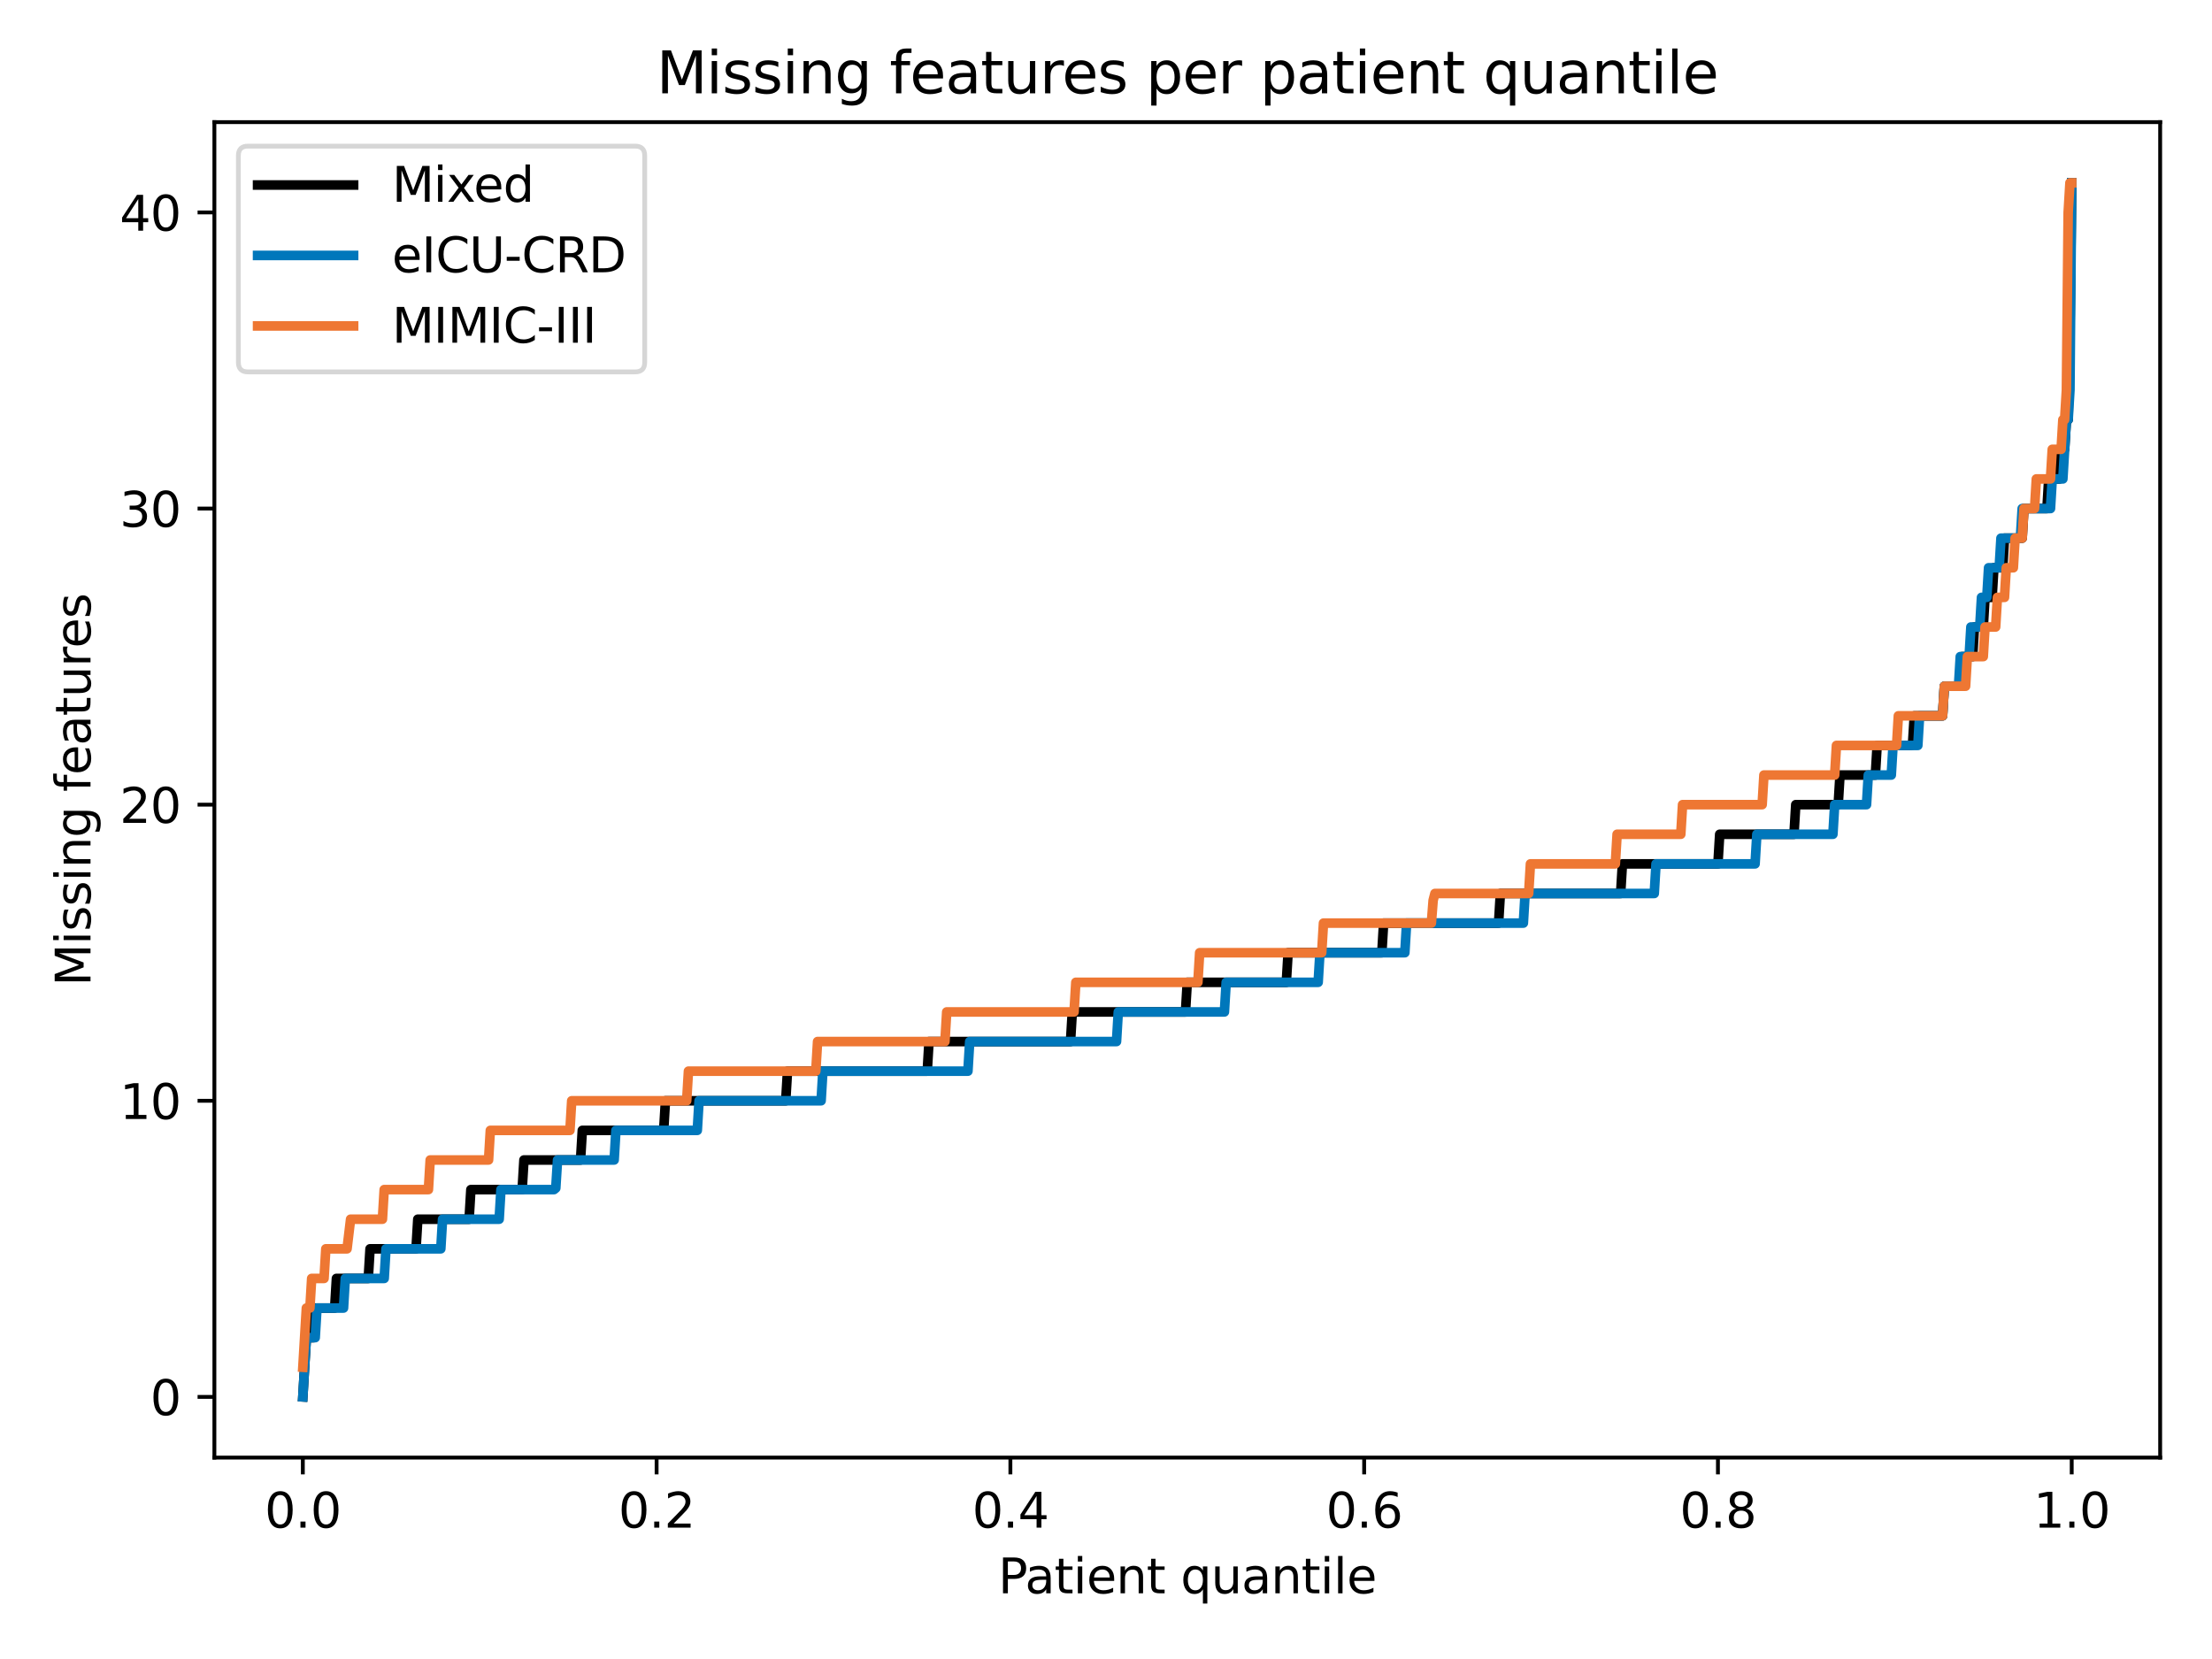 <?xml version="1.0" encoding="utf-8" standalone="no"?>
<!DOCTYPE svg PUBLIC "-//W3C//DTD SVG 1.1//EN"
  "http://www.w3.org/Graphics/SVG/1.1/DTD/svg11.dtd">
<svg height="345.6pt" version="1.1" viewBox="0 0 460.8 345.6" width="460.8pt" xmlns="http://www.w3.org/2000/svg" xmlns:xlink="http://www.w3.org/1999/xlink">
 <defs>
  <style type="text/css">*{stroke-linecap:butt;stroke-linejoin:round;}</style>
 </defs>
 <g id="figure_1">
  <g id="patch_1">
   <path d="M 0 345.6 
L 460.8 345.6 
L 460.8 0 
L 0 0 
z
" style="fill:#ffffff;"/>
  </g>
  <g id="axes_1">
   <g id="patch_2">
    <path d="M 44.66 303.64 
L 450 303.64 
L 450 25.44 
L 44.66 25.44 
z
" style="fill:#ffffff;"/>
   </g>
   <g id="matplotlib.axis_1">
    <g id="xtick_1">
     <g id="line2d_1">
      <defs>
       <path d="M 0 0 
L 0 3.5 
" id="m570e2bc8aa" style="stroke:#000000;stroke-width:0.8;"/>
      </defs>
      <g>
       <use style="stroke:#000000;stroke-width:0.8;" x="63.085" xlink:href="#m570e2bc8aa" y="303.64"/>
      </g>
     </g>
     <g id="text_1">
      <!-- 0.0 -->
      <g transform="translate(55.133 318.238)scale(0.1 -0.1)">
       <defs>
        <path d="M 2034 4250 
Q 1547 4250 1301 3770 
Q 1056 3291 1056 2328 
Q 1056 1369 1301 889 
Q 1547 409 2034 409 
Q 2525 409 2770 889 
Q 3016 1369 3016 2328 
Q 3016 3291 2770 3770 
Q 2525 4250 2034 4250 
z
M 2034 4750 
Q 2819 4750 3233 4129 
Q 3647 3509 3647 2328 
Q 3647 1150 3233 529 
Q 2819 -91 2034 -91 
Q 1250 -91 836 529 
Q 422 1150 422 2328 
Q 422 3509 836 4129 
Q 1250 4750 2034 4750 
z
" id="DejaVuSans-30" transform="scale(0.016)"/>
        <path d="M 684 794 
L 1344 794 
L 1344 0 
L 684 0 
L 684 794 
z
" id="DejaVuSans-2e" transform="scale(0.016)"/>
       </defs>
       <use xlink:href="#DejaVuSans-30"/>
       <use x="63.623" xlink:href="#DejaVuSans-2e"/>
       <use x="95.41" xlink:href="#DejaVuSans-30"/>
      </g>
     </g>
    </g>
    <g id="xtick_2">
     <g id="line2d_2">
      <g>
       <use style="stroke:#000000;stroke-width:0.8;" x="136.783" xlink:href="#m570e2bc8aa" y="303.64"/>
      </g>
     </g>
     <g id="text_2">
      <!-- 0.2 -->
      <g transform="translate(128.831 318.238)scale(0.1 -0.1)">
       <defs>
        <path d="M 1228 531 
L 3431 531 
L 3431 0 
L 469 0 
L 469 531 
Q 828 903 1448 1529 
Q 2069 2156 2228 2338 
Q 2531 2678 2651 2914 
Q 2772 3150 2772 3378 
Q 2772 3750 2511 3984 
Q 2250 4219 1831 4219 
Q 1534 4219 1204 4116 
Q 875 4013 500 3803 
L 500 4441 
Q 881 4594 1212 4672 
Q 1544 4750 1819 4750 
Q 2544 4750 2975 4387 
Q 3406 4025 3406 3419 
Q 3406 3131 3298 2873 
Q 3191 2616 2906 2266 
Q 2828 2175 2409 1742 
Q 1991 1309 1228 531 
z
" id="DejaVuSans-32" transform="scale(0.016)"/>
       </defs>
       <use xlink:href="#DejaVuSans-30"/>
       <use x="63.623" xlink:href="#DejaVuSans-2e"/>
       <use x="95.41" xlink:href="#DejaVuSans-32"/>
      </g>
     </g>
    </g>
    <g id="xtick_3">
     <g id="line2d_3">
      <g>
       <use style="stroke:#000000;stroke-width:0.8;" x="210.481" xlink:href="#m570e2bc8aa" y="303.64"/>
      </g>
     </g>
     <g id="text_3">
      <!-- 0.4 -->
      <g transform="translate(202.529 318.238)scale(0.1 -0.1)">
       <defs>
        <path d="M 2419 4116 
L 825 1625 
L 2419 1625 
L 2419 4116 
z
M 2253 4666 
L 3047 4666 
L 3047 1625 
L 3713 1625 
L 3713 1100 
L 3047 1100 
L 3047 0 
L 2419 0 
L 2419 1100 
L 313 1100 
L 313 1709 
L 2253 4666 
z
" id="DejaVuSans-34" transform="scale(0.016)"/>
       </defs>
       <use xlink:href="#DejaVuSans-30"/>
       <use x="63.623" xlink:href="#DejaVuSans-2e"/>
       <use x="95.41" xlink:href="#DejaVuSans-34"/>
      </g>
     </g>
    </g>
    <g id="xtick_4">
     <g id="line2d_4">
      <g>
       <use style="stroke:#000000;stroke-width:0.8;" x="284.179" xlink:href="#m570e2bc8aa" y="303.64"/>
      </g>
     </g>
     <g id="text_4">
      <!-- 0.6 -->
      <g transform="translate(276.228 318.238)scale(0.1 -0.1)">
       <defs>
        <path d="M 2113 2584 
Q 1688 2584 1439 2293 
Q 1191 2003 1191 1497 
Q 1191 994 1439 701 
Q 1688 409 2113 409 
Q 2538 409 2786 701 
Q 3034 994 3034 1497 
Q 3034 2003 2786 2293 
Q 2538 2584 2113 2584 
z
M 3366 4563 
L 3366 3988 
Q 3128 4100 2886 4159 
Q 2644 4219 2406 4219 
Q 1781 4219 1451 3797 
Q 1122 3375 1075 2522 
Q 1259 2794 1537 2939 
Q 1816 3084 2150 3084 
Q 2853 3084 3261 2657 
Q 3669 2231 3669 1497 
Q 3669 778 3244 343 
Q 2819 -91 2113 -91 
Q 1303 -91 875 529 
Q 447 1150 447 2328 
Q 447 3434 972 4092 
Q 1497 4750 2381 4750 
Q 2619 4750 2861 4703 
Q 3103 4656 3366 4563 
z
" id="DejaVuSans-36" transform="scale(0.016)"/>
       </defs>
       <use xlink:href="#DejaVuSans-30"/>
       <use x="63.623" xlink:href="#DejaVuSans-2e"/>
       <use x="95.41" xlink:href="#DejaVuSans-36"/>
      </g>
     </g>
    </g>
    <g id="xtick_5">
     <g id="line2d_5">
      <g>
       <use style="stroke:#000000;stroke-width:0.8;" x="357.877" xlink:href="#m570e2bc8aa" y="303.64"/>
      </g>
     </g>
     <g id="text_5">
      <!-- 0.8 -->
      <g transform="translate(349.926 318.238)scale(0.1 -0.1)">
       <defs>
        <path d="M 2034 2216 
Q 1584 2216 1326 1975 
Q 1069 1734 1069 1313 
Q 1069 891 1326 650 
Q 1584 409 2034 409 
Q 2484 409 2743 651 
Q 3003 894 3003 1313 
Q 3003 1734 2745 1975 
Q 2488 2216 2034 2216 
z
M 1403 2484 
Q 997 2584 770 2862 
Q 544 3141 544 3541 
Q 544 4100 942 4425 
Q 1341 4750 2034 4750 
Q 2731 4750 3128 4425 
Q 3525 4100 3525 3541 
Q 3525 3141 3298 2862 
Q 3072 2584 2669 2484 
Q 3125 2378 3379 2068 
Q 3634 1759 3634 1313 
Q 3634 634 3220 271 
Q 2806 -91 2034 -91 
Q 1263 -91 848 271 
Q 434 634 434 1313 
Q 434 1759 690 2068 
Q 947 2378 1403 2484 
z
M 1172 3481 
Q 1172 3119 1398 2916 
Q 1625 2713 2034 2713 
Q 2441 2713 2670 2916 
Q 2900 3119 2900 3481 
Q 2900 3844 2670 4047 
Q 2441 4250 2034 4250 
Q 1625 4250 1398 4047 
Q 1172 3844 1172 3481 
z
" id="DejaVuSans-38" transform="scale(0.016)"/>
       </defs>
       <use xlink:href="#DejaVuSans-30"/>
       <use x="63.623" xlink:href="#DejaVuSans-2e"/>
       <use x="95.41" xlink:href="#DejaVuSans-38"/>
      </g>
     </g>
    </g>
    <g id="xtick_6">
     <g id="line2d_6">
      <g>
       <use style="stroke:#000000;stroke-width:0.8;" x="431.575" xlink:href="#m570e2bc8aa" y="303.64"/>
      </g>
     </g>
     <g id="text_6">
      <!-- 1.0 -->
      <g transform="translate(423.624 318.238)scale(0.1 -0.1)">
       <defs>
        <path d="M 794 531 
L 1825 531 
L 1825 4091 
L 703 3866 
L 703 4441 
L 1819 4666 
L 2450 4666 
L 2450 531 
L 3481 531 
L 3481 0 
L 794 0 
L 794 531 
z
" id="DejaVuSans-31" transform="scale(0.016)"/>
       </defs>
       <use xlink:href="#DejaVuSans-31"/>
       <use x="63.623" xlink:href="#DejaVuSans-2e"/>
       <use x="95.41" xlink:href="#DejaVuSans-30"/>
      </g>
     </g>
    </g>
    <g id="text_7">
     <!-- Patient quantile -->
     <g transform="translate(207.942 331.917)scale(0.1 -0.1)">
      <defs>
       <path d="M 1259 4147 
L 1259 2394 
L 2053 2394 
Q 2494 2394 2734 2622 
Q 2975 2850 2975 3272 
Q 2975 3691 2734 3919 
Q 2494 4147 2053 4147 
L 1259 4147 
z
M 628 4666 
L 2053 4666 
Q 2838 4666 3239 4311 
Q 3641 3956 3641 3272 
Q 3641 2581 3239 2228 
Q 2838 1875 2053 1875 
L 1259 1875 
L 1259 0 
L 628 0 
L 628 4666 
z
" id="DejaVuSans-50" transform="scale(0.016)"/>
       <path d="M 2194 1759 
Q 1497 1759 1228 1600 
Q 959 1441 959 1056 
Q 959 750 1161 570 
Q 1363 391 1709 391 
Q 2188 391 2477 730 
Q 2766 1069 2766 1631 
L 2766 1759 
L 2194 1759 
z
M 3341 1997 
L 3341 0 
L 2766 0 
L 2766 531 
Q 2569 213 2275 61 
Q 1981 -91 1556 -91 
Q 1019 -91 701 211 
Q 384 513 384 1019 
Q 384 1609 779 1909 
Q 1175 2209 1959 2209 
L 2766 2209 
L 2766 2266 
Q 2766 2663 2505 2880 
Q 2244 3097 1772 3097 
Q 1472 3097 1187 3025 
Q 903 2953 641 2809 
L 641 3341 
Q 956 3463 1253 3523 
Q 1550 3584 1831 3584 
Q 2591 3584 2966 3190 
Q 3341 2797 3341 1997 
z
" id="DejaVuSans-61" transform="scale(0.016)"/>
       <path d="M 1172 4494 
L 1172 3500 
L 2356 3500 
L 2356 3053 
L 1172 3053 
L 1172 1153 
Q 1172 725 1289 603 
Q 1406 481 1766 481 
L 2356 481 
L 2356 0 
L 1766 0 
Q 1100 0 847 248 
Q 594 497 594 1153 
L 594 3053 
L 172 3053 
L 172 3500 
L 594 3500 
L 594 4494 
L 1172 4494 
z
" id="DejaVuSans-74" transform="scale(0.016)"/>
       <path d="M 603 3500 
L 1178 3500 
L 1178 0 
L 603 0 
L 603 3500 
z
M 603 4863 
L 1178 4863 
L 1178 4134 
L 603 4134 
L 603 4863 
z
" id="DejaVuSans-69" transform="scale(0.016)"/>
       <path d="M 3597 1894 
L 3597 1613 
L 953 1613 
Q 991 1019 1311 708 
Q 1631 397 2203 397 
Q 2534 397 2845 478 
Q 3156 559 3463 722 
L 3463 178 
Q 3153 47 2828 -22 
Q 2503 -91 2169 -91 
Q 1331 -91 842 396 
Q 353 884 353 1716 
Q 353 2575 817 3079 
Q 1281 3584 2069 3584 
Q 2775 3584 3186 3129 
Q 3597 2675 3597 1894 
z
M 3022 2063 
Q 3016 2534 2758 2815 
Q 2500 3097 2075 3097 
Q 1594 3097 1305 2825 
Q 1016 2553 972 2059 
L 3022 2063 
z
" id="DejaVuSans-65" transform="scale(0.016)"/>
       <path d="M 3513 2113 
L 3513 0 
L 2938 0 
L 2938 2094 
Q 2938 2591 2744 2837 
Q 2550 3084 2163 3084 
Q 1697 3084 1428 2787 
Q 1159 2491 1159 1978 
L 1159 0 
L 581 0 
L 581 3500 
L 1159 3500 
L 1159 2956 
Q 1366 3272 1645 3428 
Q 1925 3584 2291 3584 
Q 2894 3584 3203 3211 
Q 3513 2838 3513 2113 
z
" id="DejaVuSans-6e" transform="scale(0.016)"/>
       <path id="DejaVuSans-20" transform="scale(0.016)"/>
       <path d="M 947 1747 
Q 947 1113 1208 752 
Q 1469 391 1925 391 
Q 2381 391 2643 752 
Q 2906 1113 2906 1747 
Q 2906 2381 2643 2742 
Q 2381 3103 1925 3103 
Q 1469 3103 1208 2742 
Q 947 2381 947 1747 
z
M 2906 525 
Q 2725 213 2448 61 
Q 2172 -91 1784 -91 
Q 1150 -91 751 415 
Q 353 922 353 1747 
Q 353 2572 751 3078 
Q 1150 3584 1784 3584 
Q 2172 3584 2448 3432 
Q 2725 3281 2906 2969 
L 2906 3500 
L 3481 3500 
L 3481 -1331 
L 2906 -1331 
L 2906 525 
z
" id="DejaVuSans-71" transform="scale(0.016)"/>
       <path d="M 544 1381 
L 544 3500 
L 1119 3500 
L 1119 1403 
Q 1119 906 1312 657 
Q 1506 409 1894 409 
Q 2359 409 2629 706 
Q 2900 1003 2900 1516 
L 2900 3500 
L 3475 3500 
L 3475 0 
L 2900 0 
L 2900 538 
Q 2691 219 2414 64 
Q 2138 -91 1772 -91 
Q 1169 -91 856 284 
Q 544 659 544 1381 
z
M 1991 3584 
L 1991 3584 
z
" id="DejaVuSans-75" transform="scale(0.016)"/>
       <path d="M 603 4863 
L 1178 4863 
L 1178 0 
L 603 0 
L 603 4863 
z
" id="DejaVuSans-6c" transform="scale(0.016)"/>
      </defs>
      <use xlink:href="#DejaVuSans-50"/>
      <use x="55.803" xlink:href="#DejaVuSans-61"/>
      <use x="117.082" xlink:href="#DejaVuSans-74"/>
      <use x="156.291" xlink:href="#DejaVuSans-69"/>
      <use x="184.074" xlink:href="#DejaVuSans-65"/>
      <use x="245.598" xlink:href="#DejaVuSans-6e"/>
      <use x="308.977" xlink:href="#DejaVuSans-74"/>
      <use x="348.186" xlink:href="#DejaVuSans-20"/>
      <use x="379.973" xlink:href="#DejaVuSans-71"/>
      <use x="443.449" xlink:href="#DejaVuSans-75"/>
      <use x="506.828" xlink:href="#DejaVuSans-61"/>
      <use x="568.107" xlink:href="#DejaVuSans-6e"/>
      <use x="631.486" xlink:href="#DejaVuSans-74"/>
      <use x="670.695" xlink:href="#DejaVuSans-69"/>
      <use x="698.479" xlink:href="#DejaVuSans-6c"/>
      <use x="726.262" xlink:href="#DejaVuSans-65"/>
     </g>
    </g>
   </g>
   <g id="matplotlib.axis_2">
    <g id="ytick_1">
     <g id="line2d_7">
      <defs>
       <path d="M 0 0 
L -3.5 0 
" id="m9b1c701810" style="stroke:#000000;stroke-width:0.8;"/>
      </defs>
      <g>
       <use style="stroke:#000000;stroke-width:0.8;" x="44.66" xlink:href="#m9b1c701810" y="290.995"/>
      </g>
     </g>
     <g id="text_8">
      <!-- 0 -->
      <g transform="translate(31.297 294.794)scale(0.1 -0.1)">
       <use xlink:href="#DejaVuSans-30"/>
      </g>
     </g>
    </g>
    <g id="ytick_2">
     <g id="line2d_8">
      <g>
       <use style="stroke:#000000;stroke-width:0.8;" x="44.66" xlink:href="#m9b1c701810" y="229.309"/>
      </g>
     </g>
     <g id="text_9">
      <!-- 10 -->
      <g transform="translate(24.935 233.109)scale(0.1 -0.1)">
       <use xlink:href="#DejaVuSans-31"/>
       <use x="63.623" xlink:href="#DejaVuSans-30"/>
      </g>
     </g>
    </g>
    <g id="ytick_3">
     <g id="line2d_9">
      <g>
       <use style="stroke:#000000;stroke-width:0.8;" x="44.66" xlink:href="#m9b1c701810" y="167.624"/>
      </g>
     </g>
     <g id="text_10">
      <!-- 20 -->
      <g transform="translate(24.935 171.423)scale(0.1 -0.1)">
       <use xlink:href="#DejaVuSans-32"/>
       <use x="63.623" xlink:href="#DejaVuSans-30"/>
      </g>
     </g>
    </g>
    <g id="ytick_4">
     <g id="line2d_10">
      <g>
       <use style="stroke:#000000;stroke-width:0.8;" x="44.66" xlink:href="#m9b1c701810" y="105.939"/>
      </g>
     </g>
     <g id="text_11">
      <!-- 30 -->
      <g transform="translate(24.935 109.738)scale(0.1 -0.1)">
       <defs>
        <path d="M 2597 2516 
Q 3050 2419 3304 2112 
Q 3559 1806 3559 1356 
Q 3559 666 3084 287 
Q 2609 -91 1734 -91 
Q 1441 -91 1130 -33 
Q 819 25 488 141 
L 488 750 
Q 750 597 1062 519 
Q 1375 441 1716 441 
Q 2309 441 2620 675 
Q 2931 909 2931 1356 
Q 2931 1769 2642 2001 
Q 2353 2234 1838 2234 
L 1294 2234 
L 1294 2753 
L 1863 2753 
Q 2328 2753 2575 2939 
Q 2822 3125 2822 3475 
Q 2822 3834 2567 4026 
Q 2313 4219 1838 4219 
Q 1578 4219 1281 4162 
Q 984 4106 628 3988 
L 628 4550 
Q 988 4650 1302 4700 
Q 1616 4750 1894 4750 
Q 2613 4750 3031 4423 
Q 3450 4097 3450 3541 
Q 3450 3153 3228 2886 
Q 3006 2619 2597 2516 
z
" id="DejaVuSans-33" transform="scale(0.016)"/>
       </defs>
       <use xlink:href="#DejaVuSans-33"/>
       <use x="63.623" xlink:href="#DejaVuSans-30"/>
      </g>
     </g>
    </g>
    <g id="ytick_5">
     <g id="line2d_11">
      <g>
       <use style="stroke:#000000;stroke-width:0.8;" x="44.66" xlink:href="#m9b1c701810" y="44.254"/>
      </g>
     </g>
     <g id="text_12">
      <!-- 40 -->
      <g transform="translate(24.935 48.053)scale(0.1 -0.1)">
       <use xlink:href="#DejaVuSans-34"/>
       <use x="63.623" xlink:href="#DejaVuSans-30"/>
      </g>
     </g>
    </g>
    <g id="text_13">
     <!-- Missing features -->
     <g transform="translate(18.855 205.428)rotate(-90)scale(0.1 -0.1)">
      <defs>
       <path d="M 628 4666 
L 1569 4666 
L 2759 1491 
L 3956 4666 
L 4897 4666 
L 4897 0 
L 4281 0 
L 4281 4097 
L 3078 897 
L 2444 897 
L 1241 4097 
L 1241 0 
L 628 0 
L 628 4666 
z
" id="DejaVuSans-4d" transform="scale(0.016)"/>
       <path d="M 2834 3397 
L 2834 2853 
Q 2591 2978 2328 3040 
Q 2066 3103 1784 3103 
Q 1356 3103 1142 2972 
Q 928 2841 928 2578 
Q 928 2378 1081 2264 
Q 1234 2150 1697 2047 
L 1894 2003 
Q 2506 1872 2764 1633 
Q 3022 1394 3022 966 
Q 3022 478 2636 193 
Q 2250 -91 1575 -91 
Q 1294 -91 989 -36 
Q 684 19 347 128 
L 347 722 
Q 666 556 975 473 
Q 1284 391 1588 391 
Q 1994 391 2212 530 
Q 2431 669 2431 922 
Q 2431 1156 2273 1281 
Q 2116 1406 1581 1522 
L 1381 1569 
Q 847 1681 609 1914 
Q 372 2147 372 2553 
Q 372 3047 722 3315 
Q 1072 3584 1716 3584 
Q 2034 3584 2315 3537 
Q 2597 3491 2834 3397 
z
" id="DejaVuSans-73" transform="scale(0.016)"/>
       <path d="M 2906 1791 
Q 2906 2416 2648 2759 
Q 2391 3103 1925 3103 
Q 1463 3103 1205 2759 
Q 947 2416 947 1791 
Q 947 1169 1205 825 
Q 1463 481 1925 481 
Q 2391 481 2648 825 
Q 2906 1169 2906 1791 
z
M 3481 434 
Q 3481 -459 3084 -895 
Q 2688 -1331 1869 -1331 
Q 1566 -1331 1297 -1286 
Q 1028 -1241 775 -1147 
L 775 -588 
Q 1028 -725 1275 -790 
Q 1522 -856 1778 -856 
Q 2344 -856 2625 -561 
Q 2906 -266 2906 331 
L 2906 616 
Q 2728 306 2450 153 
Q 2172 0 1784 0 
Q 1141 0 747 490 
Q 353 981 353 1791 
Q 353 2603 747 3093 
Q 1141 3584 1784 3584 
Q 2172 3584 2450 3431 
Q 2728 3278 2906 2969 
L 2906 3500 
L 3481 3500 
L 3481 434 
z
" id="DejaVuSans-67" transform="scale(0.016)"/>
       <path d="M 2375 4863 
L 2375 4384 
L 1825 4384 
Q 1516 4384 1395 4259 
Q 1275 4134 1275 3809 
L 1275 3500 
L 2222 3500 
L 2222 3053 
L 1275 3053 
L 1275 0 
L 697 0 
L 697 3053 
L 147 3053 
L 147 3500 
L 697 3500 
L 697 3744 
Q 697 4328 969 4595 
Q 1241 4863 1831 4863 
L 2375 4863 
z
" id="DejaVuSans-66" transform="scale(0.016)"/>
       <path d="M 2631 2963 
Q 2534 3019 2420 3045 
Q 2306 3072 2169 3072 
Q 1681 3072 1420 2755 
Q 1159 2438 1159 1844 
L 1159 0 
L 581 0 
L 581 3500 
L 1159 3500 
L 1159 2956 
Q 1341 3275 1631 3429 
Q 1922 3584 2338 3584 
Q 2397 3584 2469 3576 
Q 2541 3569 2628 3553 
L 2631 2963 
z
" id="DejaVuSans-72" transform="scale(0.016)"/>
      </defs>
      <use xlink:href="#DejaVuSans-4d"/>
      <use x="86.279" xlink:href="#DejaVuSans-69"/>
      <use x="114.062" xlink:href="#DejaVuSans-73"/>
      <use x="166.162" xlink:href="#DejaVuSans-73"/>
      <use x="218.262" xlink:href="#DejaVuSans-69"/>
      <use x="246.045" xlink:href="#DejaVuSans-6e"/>
      <use x="309.424" xlink:href="#DejaVuSans-67"/>
      <use x="372.9" xlink:href="#DejaVuSans-20"/>
      <use x="404.688" xlink:href="#DejaVuSans-66"/>
      <use x="439.893" xlink:href="#DejaVuSans-65"/>
      <use x="501.416" xlink:href="#DejaVuSans-61"/>
      <use x="562.695" xlink:href="#DejaVuSans-74"/>
      <use x="601.904" xlink:href="#DejaVuSans-75"/>
      <use x="665.283" xlink:href="#DejaVuSans-72"/>
      <use x="704.146" xlink:href="#DejaVuSans-65"/>
      <use x="765.67" xlink:href="#DejaVuSans-73"/>
     </g>
    </g>
   </g>
   <g id="line2d_12">
    <path clip-path="url(#p054f7be7dc)" d="M 63.085 290.995 
L 63.822 278.658 
L 65.295 278.658 
L 65.664 272.489 
L 69.717 272.489 
L 70.086 266.32 
L 76.719 266.32 
L 77.087 260.152 
L 86.668 260.152 
L 87.036 253.983 
L 97.723 253.983 
L 98.091 247.815 
L 108.777 247.815 
L 109.146 241.646 
L 120.938 241.646 
L 121.306 235.478 
L 138.257 235.478 
L 138.625 229.309 
L 163.683 229.309 
L 164.051 223.141 
L 193.162 223.141 
L 193.53 216.972 
L 223.01 216.972 
L 223.378 210.804 
L 246.962 210.804 
L 247.33 204.635 
L 267.965 204.635 
L 268.334 198.467 
L 287.864 198.467 
L 288.232 192.298 
L 312.184 192.298 
L 312.553 186.13 
L 337.61 186.13 
L 337.979 179.961 
L 357.877 179.961 
L 358.246 173.793 
L 373.722 173.793 
L 374.091 167.624 
L 382.935 167.624 
L 383.303 161.456 
L 390.673 161.456 
L 391.041 155.287 
L 398.043 155.287 
L 398.411 155.164 
L 398.78 149.119 
L 404.676 149.119 
L 405.044 142.95 
L 408.361 142.95 
L 408.729 136.782 
L 410.94 136.782 
L 411.308 130.613 
L 413.151 130.613 
L 413.519 124.445 
L 414.993 124.445 
L 415.362 118.276 
L 417.204 118.276 
L 417.573 112.108 
L 421.258 112.108 
L 421.626 105.939 
L 426.417 105.939 
L 426.785 99.771 
L 428.996 99.771 
L 429.365 93.602 
L 430.101 93.602 
L 430.47 87.434 
L 430.838 87.434 
L 431.207 68.928 
L 431.575 38.085 
L 431.575 38.085 
" style="fill:none;stroke:#000000;stroke-linecap:square;stroke-width:2;"/>
   </g>
   <g id="line2d_13">
    <path clip-path="url(#p054f7be7dc)" d="M 63.085 290.995 
L 63.822 278.658 
L 65.664 278.658 
L 66.032 272.489 
L 71.56 272.489 
L 71.928 266.32 
L 80.035 266.32 
L 80.404 260.152 
L 91.827 260.152 
L 92.195 253.983 
L 103.987 253.983 
L 104.356 247.815 
L 115.41 247.815 
L 115.779 247.507 
L 116.147 241.646 
L 127.939 241.646 
L 128.307 235.478 
L 145.258 235.478 
L 145.627 229.309 
L 171.052 229.309 
L 171.421 223.141 
L 201.637 223.141 
L 202.006 216.972 
L 232.59 216.972 
L 232.959 210.804 
L 255.068 210.804 
L 255.437 204.635 
L 274.598 204.635 
L 274.967 198.467 
L 292.654 198.467 
L 293.023 192.298 
L 317.343 192.298 
L 317.712 186.13 
L 344.612 186.13 
L 344.98 179.961 
L 365.616 179.961 
L 365.984 173.793 
L 381.829 173.793 
L 382.198 167.624 
L 388.831 167.624 
L 389.199 161.456 
L 393.989 161.456 
L 394.358 155.287 
L 399.517 155.287 
L 399.885 149.119 
L 404.676 149.119 
L 405.044 142.95 
L 407.992 142.95 
L 408.361 136.782 
L 410.203 136.782 
L 410.571 130.613 
L 412.414 130.613 
L 412.782 124.445 
L 413.888 124.445 
L 414.256 118.276 
L 416.467 118.276 
L 416.836 112.108 
L 420.889 112.108 
L 421.258 105.939 
L 427.154 105.939 
L 427.522 99.771 
L 429.733 99.771 
L 430.47 87.434 
L 430.838 87.434 
L 431.207 81.265 
L 431.575 38.085 
L 431.575 38.085 
" style="fill:none;stroke:#0077bb;stroke-linecap:square;stroke-width:2;"/>
   </g>
   <g id="line2d_14">
    <path clip-path="url(#p054f7be7dc)" d="M 63.085 284.826 
L 63.822 272.489 
L 64.559 272.489 
L 64.927 266.32 
L 67.506 266.32 
L 67.875 260.152 
L 72.297 260.152 
L 73.034 253.983 
L 79.667 253.983 
L 80.035 247.815 
L 89.247 247.815 
L 89.616 241.646 
L 101.776 241.646 
L 102.145 235.478 
L 118.727 235.478 
L 119.095 229.309 
L 143.047 229.309 
L 143.416 223.141 
L 169.947 223.141 
L 170.315 216.972 
L 196.847 216.972 
L 197.215 210.804 
L 223.747 210.804 
L 224.115 204.635 
L 249.541 204.635 
L 249.909 198.467 
L 275.335 198.467 
L 275.704 192.298 
L 298.182 192.298 
L 298.55 187.555 
L 298.919 186.13 
L 318.449 186.13 
L 318.817 179.961 
L 336.505 179.961 
L 336.873 173.793 
L 350.139 173.793 
L 350.507 167.624 
L 367.09 167.624 
L 367.458 161.456 
L 382.198 161.456 
L 382.566 155.287 
L 395.095 155.287 
L 395.463 149.119 
L 404.676 149.119 
L 405.044 142.95 
L 409.466 142.95 
L 409.834 136.782 
L 413.151 136.782 
L 413.519 130.613 
L 415.73 130.613 
L 416.099 124.445 
L 417.573 124.445 
L 417.941 118.276 
L 419.415 118.276 
L 419.784 112.108 
L 421.258 112.108 
L 421.626 105.939 
L 423.837 105.939 
L 424.206 99.771 
L 427.154 99.771 
L 427.522 93.602 
L 429.365 93.602 
L 429.733 87.434 
L 430.101 87.434 
L 430.47 81.265 
L 430.838 44.254 
L 431.207 38.085 
L 431.575 38.085 
L 431.575 38.085 
" style="fill:none;stroke:#ee7733;stroke-linecap:square;stroke-width:2;"/>
   </g>
   <g id="patch_3">
    <path d="M 44.66 303.64 
L 44.66 25.44 
" style="fill:none;stroke:#000000;stroke-linecap:square;stroke-linejoin:miter;stroke-width:0.8;"/>
   </g>
   <g id="patch_4">
    <path d="M 450 303.64 
L 450 25.44 
" style="fill:none;stroke:#000000;stroke-linecap:square;stroke-linejoin:miter;stroke-width:0.8;"/>
   </g>
   <g id="patch_5">
    <path d="M 44.66 303.64 
L 450 303.64 
" style="fill:none;stroke:#000000;stroke-linecap:square;stroke-linejoin:miter;stroke-width:0.8;"/>
   </g>
   <g id="patch_6">
    <path d="M 44.66 25.44 
L 450 25.44 
" style="fill:none;stroke:#000000;stroke-linecap:square;stroke-linejoin:miter;stroke-width:0.8;"/>
   </g>
   <g id="text_14">
    <!-- Missing features per patient quantile -->
    <g transform="translate(136.757 19.44)scale(0.12 -0.12)">
     <defs>
      <path d="M 1159 525 
L 1159 -1331 
L 581 -1331 
L 581 3500 
L 1159 3500 
L 1159 2969 
Q 1341 3281 1617 3432 
Q 1894 3584 2278 3584 
Q 2916 3584 3314 3078 
Q 3713 2572 3713 1747 
Q 3713 922 3314 415 
Q 2916 -91 2278 -91 
Q 1894 -91 1617 61 
Q 1341 213 1159 525 
z
M 3116 1747 
Q 3116 2381 2855 2742 
Q 2594 3103 2138 3103 
Q 1681 3103 1420 2742 
Q 1159 2381 1159 1747 
Q 1159 1113 1420 752 
Q 1681 391 2138 391 
Q 2594 391 2855 752 
Q 3116 1113 3116 1747 
z
" id="DejaVuSans-70" transform="scale(0.016)"/>
     </defs>
     <use xlink:href="#DejaVuSans-4d"/>
     <use x="86.279" xlink:href="#DejaVuSans-69"/>
     <use x="114.062" xlink:href="#DejaVuSans-73"/>
     <use x="166.162" xlink:href="#DejaVuSans-73"/>
     <use x="218.262" xlink:href="#DejaVuSans-69"/>
     <use x="246.045" xlink:href="#DejaVuSans-6e"/>
     <use x="309.424" xlink:href="#DejaVuSans-67"/>
     <use x="372.9" xlink:href="#DejaVuSans-20"/>
     <use x="404.688" xlink:href="#DejaVuSans-66"/>
     <use x="439.893" xlink:href="#DejaVuSans-65"/>
     <use x="501.416" xlink:href="#DejaVuSans-61"/>
     <use x="562.695" xlink:href="#DejaVuSans-74"/>
     <use x="601.904" xlink:href="#DejaVuSans-75"/>
     <use x="665.283" xlink:href="#DejaVuSans-72"/>
     <use x="704.146" xlink:href="#DejaVuSans-65"/>
     <use x="765.67" xlink:href="#DejaVuSans-73"/>
     <use x="817.77" xlink:href="#DejaVuSans-20"/>
     <use x="849.557" xlink:href="#DejaVuSans-70"/>
     <use x="913.033" xlink:href="#DejaVuSans-65"/>
     <use x="974.557" xlink:href="#DejaVuSans-72"/>
     <use x="1015.67" xlink:href="#DejaVuSans-20"/>
     <use x="1047.457" xlink:href="#DejaVuSans-70"/>
     <use x="1110.934" xlink:href="#DejaVuSans-61"/>
     <use x="1172.213" xlink:href="#DejaVuSans-74"/>
     <use x="1211.422" xlink:href="#DejaVuSans-69"/>
     <use x="1239.205" xlink:href="#DejaVuSans-65"/>
     <use x="1300.729" xlink:href="#DejaVuSans-6e"/>
     <use x="1364.107" xlink:href="#DejaVuSans-74"/>
     <use x="1403.316" xlink:href="#DejaVuSans-20"/>
     <use x="1435.104" xlink:href="#DejaVuSans-71"/>
     <use x="1498.58" xlink:href="#DejaVuSans-75"/>
     <use x="1561.959" xlink:href="#DejaVuSans-61"/>
     <use x="1623.238" xlink:href="#DejaVuSans-6e"/>
     <use x="1686.617" xlink:href="#DejaVuSans-74"/>
     <use x="1725.826" xlink:href="#DejaVuSans-69"/>
     <use x="1753.609" xlink:href="#DejaVuSans-6c"/>
     <use x="1781.393" xlink:href="#DejaVuSans-65"/>
    </g>
   </g>
   <g id="legend_1">
    <g id="patch_7">
     <path d="M 51.66 77.474 
L 132.304 77.474 
Q 134.304 77.474 134.304 75.474 
L 134.304 32.44 
Q 134.304 30.44 132.304 30.44 
L 51.66 30.44 
Q 49.66 30.44 49.66 32.44 
L 49.66 75.474 
Q 49.66 77.474 51.66 77.474 
z
" style="fill:#ffffff;opacity:0.8;stroke:#cccccc;stroke-linejoin:miter;"/>
    </g>
    <g id="line2d_15">
     <path d="M 53.66 38.538 
L 73.66 38.538 
" style="fill:none;stroke:#000000;stroke-linecap:square;stroke-width:2;"/>
    </g>
    <g id="line2d_16"/>
    <g id="text_15">
     <!-- Mixed -->
     <g transform="translate(81.66 42.038)scale(0.1 -0.1)">
      <defs>
       <path d="M 3513 3500 
L 2247 1797 
L 3578 0 
L 2900 0 
L 1881 1375 
L 863 0 
L 184 0 
L 1544 1831 
L 300 3500 
L 978 3500 
L 1906 2253 
L 2834 3500 
L 3513 3500 
z
" id="DejaVuSans-78" transform="scale(0.016)"/>
       <path d="M 2906 2969 
L 2906 4863 
L 3481 4863 
L 3481 0 
L 2906 0 
L 2906 525 
Q 2725 213 2448 61 
Q 2172 -91 1784 -91 
Q 1150 -91 751 415 
Q 353 922 353 1747 
Q 353 2572 751 3078 
Q 1150 3584 1784 3584 
Q 2172 3584 2448 3432 
Q 2725 3281 2906 2969 
z
M 947 1747 
Q 947 1113 1208 752 
Q 1469 391 1925 391 
Q 2381 391 2643 752 
Q 2906 1113 2906 1747 
Q 2906 2381 2643 2742 
Q 2381 3103 1925 3103 
Q 1469 3103 1208 2742 
Q 947 2381 947 1747 
z
" id="DejaVuSans-64" transform="scale(0.016)"/>
      </defs>
      <use xlink:href="#DejaVuSans-4d"/>
      <use x="86.279" xlink:href="#DejaVuSans-69"/>
      <use x="114.062" xlink:href="#DejaVuSans-78"/>
      <use x="170.117" xlink:href="#DejaVuSans-65"/>
      <use x="231.641" xlink:href="#DejaVuSans-64"/>
     </g>
    </g>
    <g id="line2d_17">
     <path d="M 53.66 53.217 
L 73.66 53.217 
" style="fill:none;stroke:#0077bb;stroke-linecap:square;stroke-width:2;"/>
    </g>
    <g id="line2d_18"/>
    <g id="text_16">
     <!-- eICU-CRD -->
     <g transform="translate(81.66 56.717)scale(0.1 -0.1)">
      <defs>
       <path d="M 628 4666 
L 1259 4666 
L 1259 0 
L 628 0 
L 628 4666 
z
" id="DejaVuSans-49" transform="scale(0.016)"/>
       <path d="M 4122 4306 
L 4122 3641 
Q 3803 3938 3442 4084 
Q 3081 4231 2675 4231 
Q 1875 4231 1450 3742 
Q 1025 3253 1025 2328 
Q 1025 1406 1450 917 
Q 1875 428 2675 428 
Q 3081 428 3442 575 
Q 3803 722 4122 1019 
L 4122 359 
Q 3791 134 3420 21 
Q 3050 -91 2638 -91 
Q 1578 -91 968 557 
Q 359 1206 359 2328 
Q 359 3453 968 4101 
Q 1578 4750 2638 4750 
Q 3056 4750 3426 4639 
Q 3797 4528 4122 4306 
z
" id="DejaVuSans-43" transform="scale(0.016)"/>
       <path d="M 556 4666 
L 1191 4666 
L 1191 1831 
Q 1191 1081 1462 751 
Q 1734 422 2344 422 
Q 2950 422 3222 751 
Q 3494 1081 3494 1831 
L 3494 4666 
L 4128 4666 
L 4128 1753 
Q 4128 841 3676 375 
Q 3225 -91 2344 -91 
Q 1459 -91 1007 375 
Q 556 841 556 1753 
L 556 4666 
z
" id="DejaVuSans-55" transform="scale(0.016)"/>
       <path d="M 313 2009 
L 1997 2009 
L 1997 1497 
L 313 1497 
L 313 2009 
z
" id="DejaVuSans-2d" transform="scale(0.016)"/>
       <path d="M 2841 2188 
Q 3044 2119 3236 1894 
Q 3428 1669 3622 1275 
L 4263 0 
L 3584 0 
L 2988 1197 
Q 2756 1666 2539 1819 
Q 2322 1972 1947 1972 
L 1259 1972 
L 1259 0 
L 628 0 
L 628 4666 
L 2053 4666 
Q 2853 4666 3247 4331 
Q 3641 3997 3641 3322 
Q 3641 2881 3436 2590 
Q 3231 2300 2841 2188 
z
M 1259 4147 
L 1259 2491 
L 2053 2491 
Q 2509 2491 2742 2702 
Q 2975 2913 2975 3322 
Q 2975 3731 2742 3939 
Q 2509 4147 2053 4147 
L 1259 4147 
z
" id="DejaVuSans-52" transform="scale(0.016)"/>
       <path d="M 1259 4147 
L 1259 519 
L 2022 519 
Q 2988 519 3436 956 
Q 3884 1394 3884 2338 
Q 3884 3275 3436 3711 
Q 2988 4147 2022 4147 
L 1259 4147 
z
M 628 4666 
L 1925 4666 
Q 3281 4666 3915 4102 
Q 4550 3538 4550 2338 
Q 4550 1131 3912 565 
Q 3275 0 1925 0 
L 628 0 
L 628 4666 
z
" id="DejaVuSans-44" transform="scale(0.016)"/>
      </defs>
      <use xlink:href="#DejaVuSans-65"/>
      <use x="61.523" xlink:href="#DejaVuSans-49"/>
      <use x="91.016" xlink:href="#DejaVuSans-43"/>
      <use x="160.84" xlink:href="#DejaVuSans-55"/>
      <use x="234.033" xlink:href="#DejaVuSans-2d"/>
      <use x="270.117" xlink:href="#DejaVuSans-43"/>
      <use x="339.941" xlink:href="#DejaVuSans-52"/>
      <use x="409.424" xlink:href="#DejaVuSans-44"/>
     </g>
    </g>
    <g id="line2d_19">
     <path d="M 53.66 67.895 
L 73.66 67.895 
" style="fill:none;stroke:#ee7733;stroke-linecap:square;stroke-width:2;"/>
    </g>
    <g id="line2d_20"/>
    <g id="text_17">
     <!-- MIMIC-III -->
     <g transform="translate(81.66 71.395)scale(0.1 -0.1)">
      <use xlink:href="#DejaVuSans-4d"/>
      <use x="86.279" xlink:href="#DejaVuSans-49"/>
      <use x="115.771" xlink:href="#DejaVuSans-4d"/>
      <use x="202.051" xlink:href="#DejaVuSans-49"/>
      <use x="231.543" xlink:href="#DejaVuSans-43"/>
      <use x="301.367" xlink:href="#DejaVuSans-2d"/>
      <use x="337.451" xlink:href="#DejaVuSans-49"/>
      <use x="366.943" xlink:href="#DejaVuSans-49"/>
      <use x="396.436" xlink:href="#DejaVuSans-49"/>
     </g>
    </g>
   </g>
  </g>
 </g>
 <defs>
  <clipPath id="p054f7be7dc">
   <rect height="278.2" width="405.34" x="44.66" y="25.44"/>
  </clipPath>
 </defs>
</svg>
